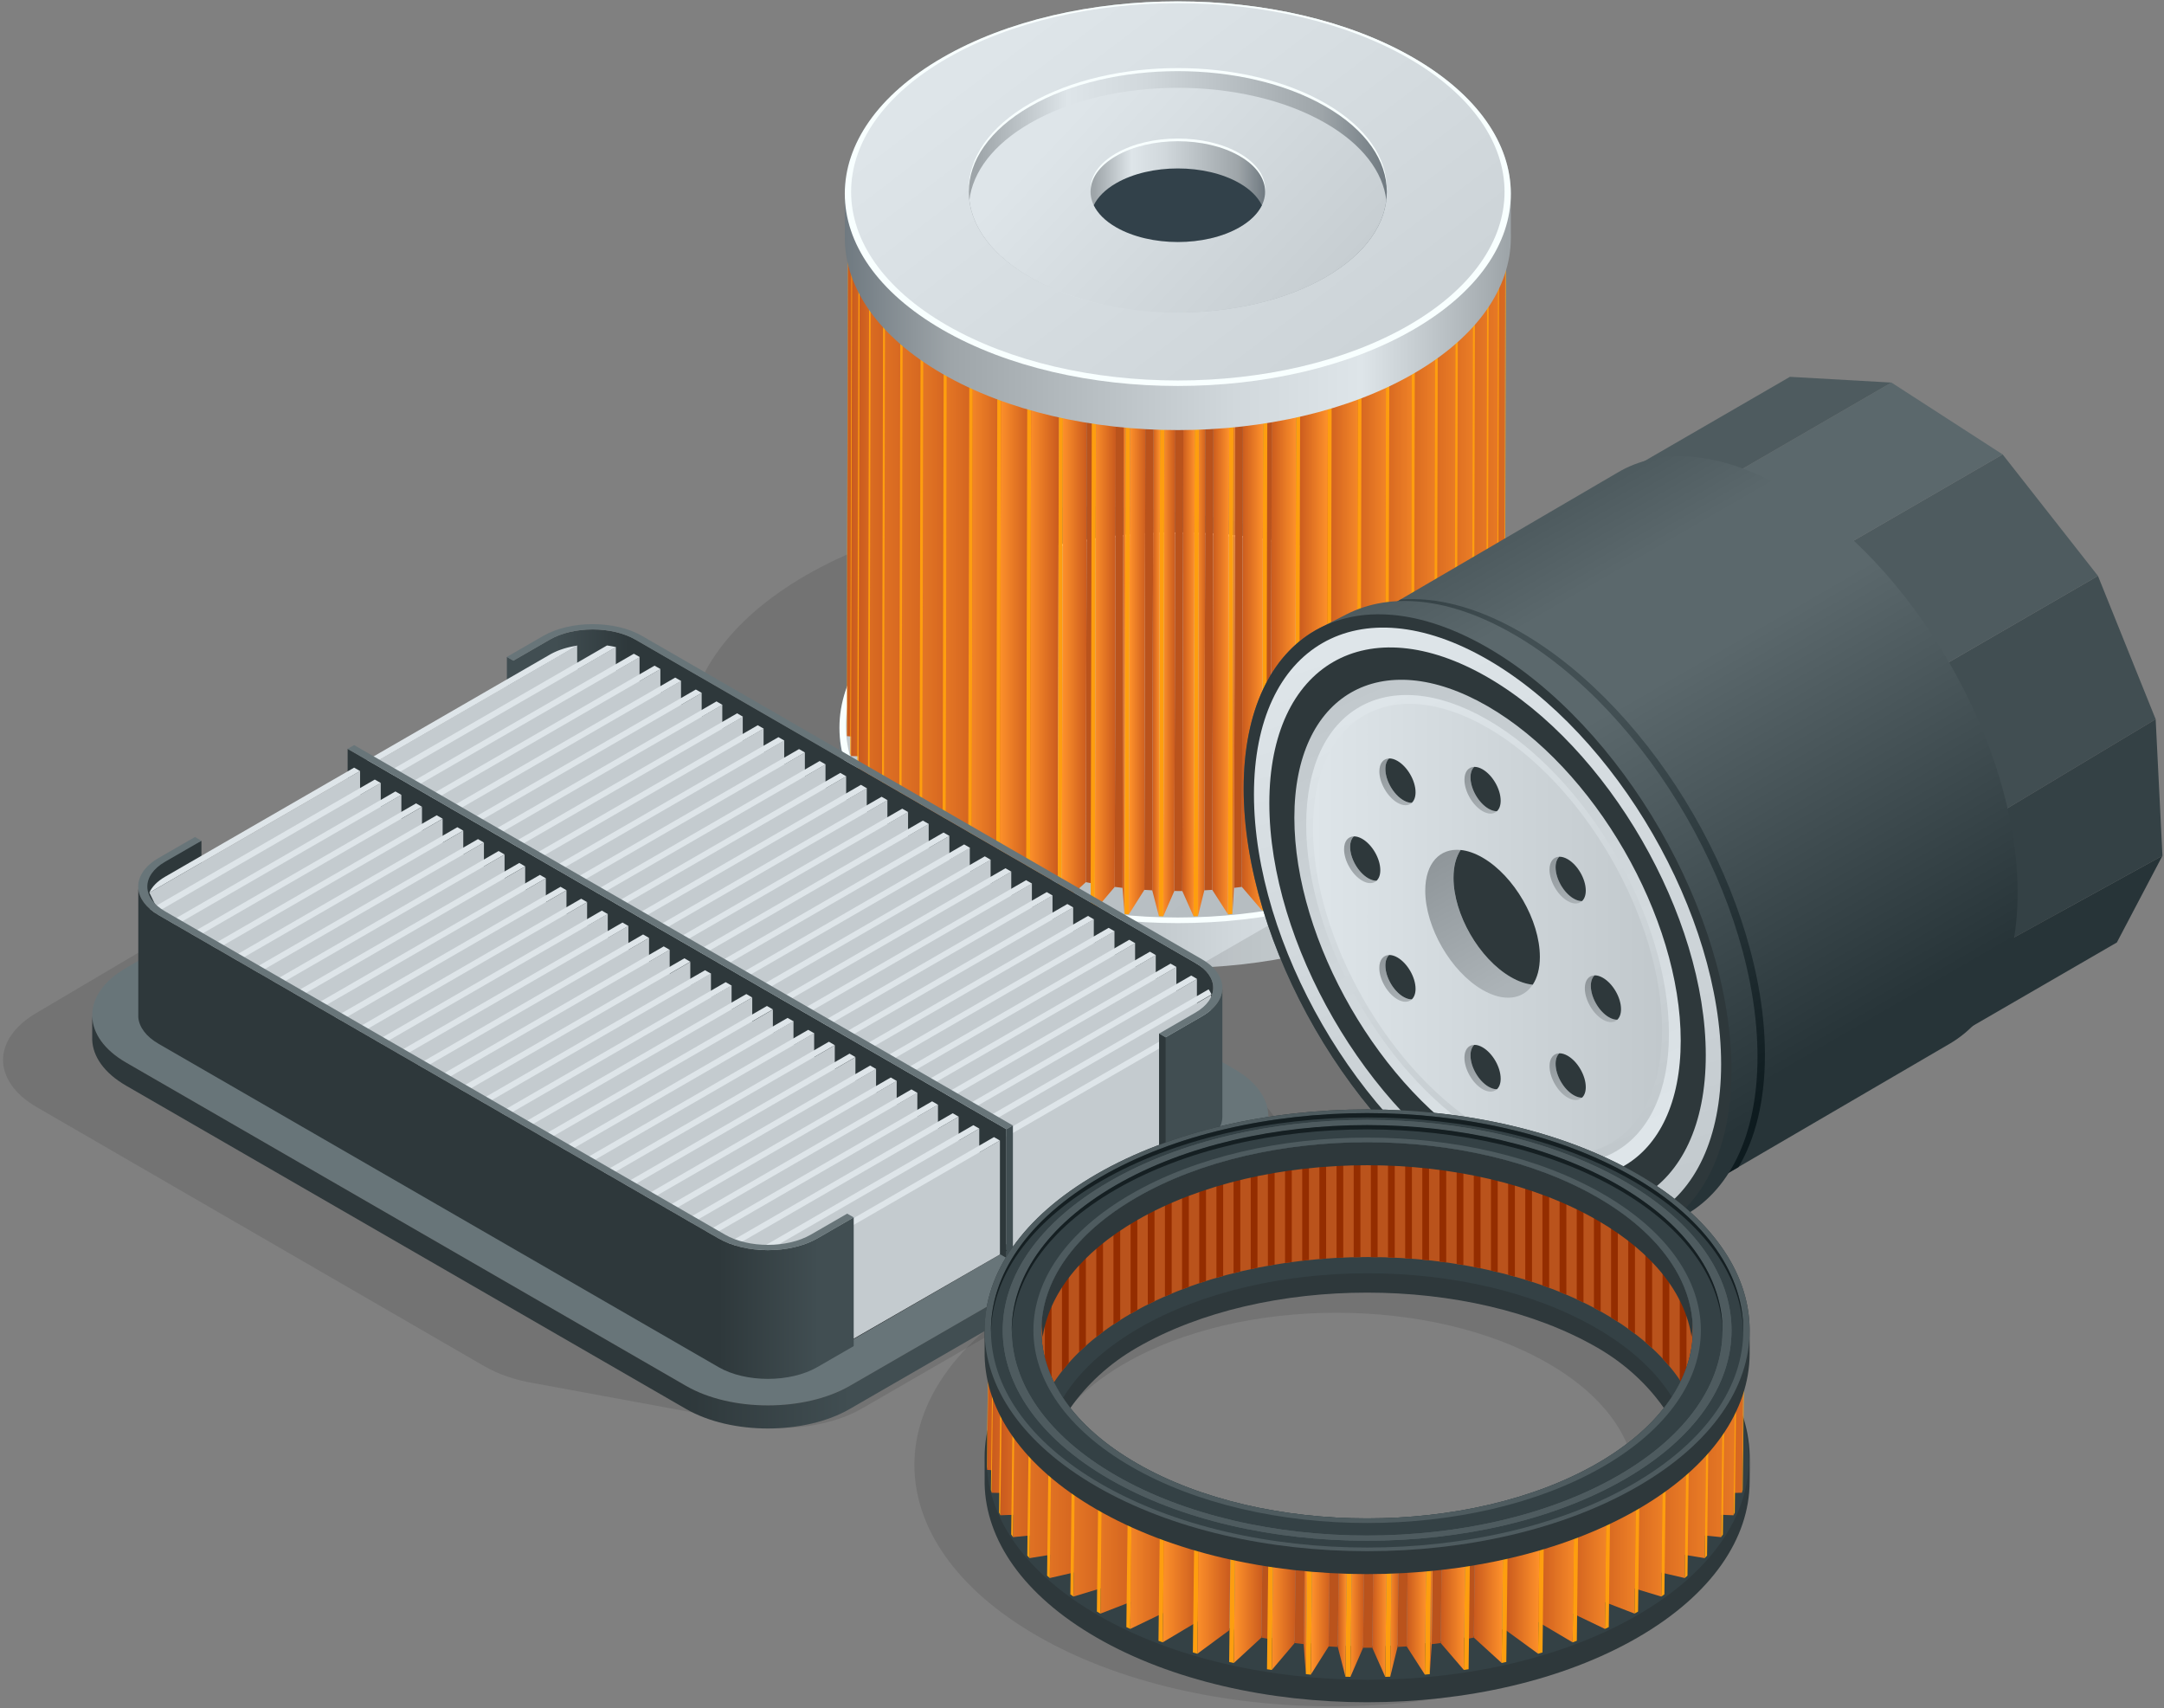 <svg xmlns="http://www.w3.org/2000/svg" width="579" height="457" fill="none" viewBox="0 0 579 457">
  <rect x="0" y="0" width="579" height="457" fill="#808080" stroke="none"/>
  <path fill="#000" d="M369.12 153.922c42.385 24.472 42.385 64.146 0 88.626-42.386 24.472-111.11 24.472-153.495 0-42.385-24.472-42.385-64.146 0-88.626 42.385-24.472 111.109-24.472 153.495 0Z" opacity=".1"/>
  <path fill="url(#a)" d="M405.668 194.14c-.235-13.197-9.074-26.346-26.509-36.411-35.356-20.413-92.684-20.413-128.041 0-17.653 10.195-26.492 23.547-26.509 36.907v12.621c.252 13.182 9.091 26.322 26.509 36.379 35.357 20.413 92.685 20.413 128.041 0 17.638-10.178 26.469-23.514 26.509-36.866v-12.63Z"/>
  <path fill="#F8FFFF" d="M379.159 157.729c35.357 20.413 35.357 53.505 0 73.927-35.356 20.413-92.676 20.413-128.04 0-35.357-20.414-35.357-53.514 0-73.927 35.356-20.413 92.684-20.413 128.04 0Z"/>
  <path fill="url(#b)" d="M377.942 157.924c34.682 20.024 34.682 52.49 0 72.522-34.683 20.024-90.923 20.024-125.606 0-34.682-20.024-34.682-52.49 0-72.522 34.683-20.024 90.923-20.024 125.606 0Z"/>
  <path fill="#BA531C" d="m340.288 105.709-.3 130.306-2.029.373.292-130.297 2.037-.382Zm-47.435.382-.3 130.305-2.037-.389.292-130.298 2.045.382Zm39.707.885-.292 130.297-2.094.259.3-130.305 2.086-.251Zm-31.914.251-.3 130.305-2.086-.259.292-130.297 2.094.251Zm24.009.536-.3 130.305-2.126.122.292-130.306 2.134-.121Zm-16.055.13-.3 130.297-2.118-.122.292-130.305 2.126.13Zm5.898.172-.297 130.305 2.135.005.297-130.305-2.135-.005Z"/>
  <path fill="url(#c)" d="m402.745 71.968-.3 130.306-12.078.284.301-130.306 12.077-.284Z"/>
  <path fill="url(#d)" d="m400.782 77.211-.293 130.306-12.069-.455.3-130.305 12.062.454Z"/>
  <path fill="url(#e)" d="m397.883 82.31-.3 130.304-11.899-1.185.292-130.305 11.907 1.185Z"/>
  <path fill="url(#f)" d="m394.084 87.195-.292 130.305-11.64-1.891.301-130.305 11.631 1.89Z"/>
  <path fill="url(#g)" d="m389.427 91.83-.292 130.305-11.25-2.589.3-130.297 11.242 2.58Z"/>
  <path fill="url(#h)" d="m383.956 96.156-.3 130.297-10.722-3.246.292-130.306 10.73 3.255Z"/>
  <path fill="url(#i)" d="m377.729 100.117-.3 130.305-10.081-3.888.292-130.305 10.089 3.888Z"/>
  <path fill="url(#j)" d="m370.822 103.688-.301 130.305-9.326-4.472.301-130.305 9.326 4.472Z"/>
  <path fill="url(#k)" d="m363.299 106.813-.292 130.305-8.466-5.008.292-130.305 8.466 5.008Z"/>
  <path fill="url(#l)" d="m355.264 109.467-.301 130.306-7.516-5.487.301-130.306 7.516 5.487Z"/>
  <path fill="url(#m)" d="m346.782 111.618-.3 130.306-6.494-5.909.301-130.306 6.493 5.909Z"/>
  <path fill="url(#n)" d="m337.957 113.25-.3 130.305-5.389-6.282.292-130.297 5.397 6.274Z"/>
  <path fill="url(#o)" d="m301.174 114.224-.301 130.305-.527-6.997.3-130.305.528 6.997Z"/>
  <path fill="url(#p)" d="m328.875 114.329-.301 130.305-4.22-6.566.3-130.305 4.221 6.566Z"/>
  <path fill="url(#q)" d="m310.385 114.816-.3 130.305-1.786-6.931.3-130.297 1.786 6.923Z"/>
  <path fill="url(#r)" d="m319.656 114.857-.301 130.305-3.019-6.794.292-130.305 3.028 6.794Z"/>
  <path fill="url(#s)" d="m238.894 67.642-.293 130.305-11.98-1.006.3-130.305 11.973 1.006Z"/>
  <path fill="url(#t)" d="m240.062 72.252-.293 130.306-12.085-.284.3-130.306 12.078.284Z"/>
  <path fill="url(#u)" d="m242.051 76.765-.3 130.297-12.054.455.301-130.305 12.053-.447Z"/>
  <path fill="url(#v)" d="m244.844 81.132-.301 130.305-11.891 1.177.301-130.305 11.891-1.177Z"/>
  <path fill="url(#w)" d="m248.415 85.312-.292 130.297-11.615 1.891.3-130.305 11.607-1.883Z"/>
  <path fill="url(#x)" d="m252.724 89.24-.292 130.306-11.217 2.589.3-130.305 11.209-2.59Z"/>
  <path fill="url(#y)" d="m257.732 92.901-.3 130.306-10.69 3.254.301-130.305 10.689-3.255Z"/>
  <path fill="url(#z)" d="m263.35 96.229-.292 130.305-10.04 3.888.292-130.297 10.04-3.896Z"/>
  <path fill="url(#A)" d="m269.534 99.216-.3 130.305-9.269 4.472.292-130.305 9.277-4.472Z"/>
  <path fill="url(#B)" d="m276.214 101.805-.3 130.305-8.393 5.008.293-130.305 8.4-5.008Z"/>
  <path fill="url(#C)" d="m283.333 103.98-.292 130.306-7.451 5.487.292-130.306 7.451-5.487Z"/>
  <path fill="url(#D)" d="m290.808 105.709-.292 130.298-6.42 5.917.292-130.306 6.42-5.909Z"/>
  <path fill="url(#E)" d="m298.552 106.976-.292 130.297-5.324 6.282.3-130.305 5.316-6.274Z"/>
  <path fill="url(#F)" d="m330.475 107.227-.3 130.305-.446 6.997.3-130.305.446-6.997Z"/>
  <path fill="url(#G)" d="m306.473 107.763-.292 130.305-4.156 6.566.293-130.305 4.155-6.566Z"/>
  <path fill="url(#H)" d="m322.52 107.885-.292 130.305-1.712 6.932.3-130.306 1.704-6.931Z"/>
  <path fill="url(#I)" d="m314.493 108.063-.292 130.305-2.955 6.786.3-130.297 2.947-6.794Z"/>
  <path fill="#FE9E0F" d="m226.922 66.636-.3 130.305-.065-.674.3-130.305.065.674Zm175.994 4.667-.3 130.305-.171.666.301-130.306.17-.665Zm-174.931.665-.3 130.305-.187-.665.3-130.298.187.658Zm173.088 4.595-.301 130.305-.284.649.292-130.305.293-.65Zm-171.076.649-.3 130.305-.301-.649.301-130.305.3.649Zm168.309 4.464-.3 130.305-.422.633.3-130.305.422-.633Zm-165.353.633-.301 130.305-.414-.633.292-130.305.423.633Zm161.668 4.294-.3 130.297-.528.6.292-130.305.536-.592Zm-157.813.592-.3 130.305-.528-.6.293-130.298.535.593ZM390.05 91.27l-.292 130.305-.625.56.292-130.305.625-.56Zm-148.535.56-.3 130.305-.625-.56.292-130.305.633.56Zm143.17 3.806-.3 130.297-.731.52.301-130.297.73-.52Zm-137.642.52-.301 130.305-.73-.528.292-130.297.739.52Zm131.499 3.49-.293 130.305-.819.471.3-130.305.812-.471Zm-125.232.479-.293 130.297-.828-.471.293-130.305.828.479Zm118.413 3.133-.301 130.305-.901.43.301-130.305.901-.43Zm-111.467.43-.292 130.305-.909-.422.292-130.305.909.422Zm104.024 2.76-.3 130.305-.974.365.292-130.305.982-.365Zm-96.467.365-.292 130.305-.982-.365.292-130.305.982.365Zm88.481 2.354-.3 130.297-1.031.309.3-130.306 1.031-.3Zm-80.412.3-.292 130.306-1.039-.301.292-130.305 1.039.3Zm71.978 1.916-.3 130.297-1.08.243.301-130.305 1.079-.235Zm-63.472.235-.292 130.305-1.096-.243.3-130.297 1.088.235Zm54.691 1.453-.301 130.306-1.12.178.301-130.305 1.12-.179Zm-45.844.179-.3 130.305-1.121-.178.301-130.306 1.12.179Zm36.792.974-.3 130.305-1.153.105.301-130.305 1.152-.105Zm-27.709.105-.292 130.305-1.153-.105.3-130.305 1.145.105Zm18.497.487-.301 130.306-1.16.04.3-130.305 1.161-.041Zm-9.268.041-.3 130.297-1.161-.032.3-130.306 1.161.041Z"/>
  <path fill="url(#J)" d="M404.231 51.279c-.236-12.987-8.929-25.933-26.087-35.836-34.796-20.088-91.216-20.088-126.012 0-17.378 10.033-26.071 23.182-26.095 36.33l.008 12.42c.252 12.97 8.945 25.9 26.087 35.802 34.796 20.089 91.216 20.089 126.012 0 17.353-10.024 26.054-23.149 26.095-36.282l-.008-12.434Z"/>
  <path fill="#F8FFFF" d="M378.144 15.435c34.796 20.09 34.796 52.661 0 72.758-34.796 20.089-91.215 20.089-126.012 0-34.796-20.088-34.796-52.66 0-72.758 34.797-20.097 91.216-20.088 126.012 0Z"/>
  <path fill="url(#K)" d="M376.952 15.63c34.139 19.707 34.139 51.663 0 71.378-34.139 19.716-89.486 19.708-123.625 0-34.139-19.707-34.139-51.662 0-71.378 34.139-19.707 89.486-19.707 123.625 0Z"/>
  <path fill="#F8FFFF" d="M354.679 27.675c21.842 12.606 21.842 33.052 0 45.665-21.842 12.605-57.247 12.605-79.089 0s-21.842-33.051 0-45.665c21.842-12.613 57.256-12.613 79.089 0Z"/>
  <path fill="url(#L)" d="M354.679 28.487c21.842 12.605 21.842 33.051 0 45.657-21.842 12.605-57.247 12.605-79.089 0-21.842-12.606-21.842-33.052 0-45.657 21.842-12.605 57.256-12.605 79.089 0Z"/>
  <path fill="url(#M)" d="M354.679 32.951c-21.842-12.613-57.247-12.613-79.08 0-9.935 5.739-15.333 13.092-16.234 20.6.893 7.508 6.291 14.862 16.234 20.6 21.842 12.606 57.247 12.606 79.089 0 9.934-5.738 15.332-13.092 16.233-20.6-.901-7.508-6.299-14.861-16.242-20.6Z"/>
  <path fill="#F8FFFF" d="M331.652 41.02c9.124 5.267 9.124 13.806 0 19.065-9.123 5.268-23.911 5.268-33.026 0-9.124-5.267-9.124-13.806 0-19.066 9.123-5.268 23.911-5.268 33.026 0Z"/>
  <path fill="url(#N)" d="M331.652 41.733c9.124 5.268 9.124 13.807 0 19.067-9.123 5.267-23.911 5.267-33.026 0-9.124-5.268-9.124-13.807 0-19.066 9.123-5.268 23.911-5.268 33.026 0Z"/>
  <path fill="#32414A" d="M331.653 49.014c-9.123-5.268-23.912-5.268-33.027 0-2.938 1.697-4.927 3.734-5.974 5.893 1.047 2.159 3.036 4.196 5.974 5.893 9.123 5.267 23.912 5.267 33.027 0 2.938-1.697 4.927-3.742 5.974-5.893-1.047-2.159-3.028-4.196-5.974-5.893Z"/>
  <path fill="#000" d="m322.213 257.491 114.316-66.005 116.977 52.604-146.871 84.795-79.706-35.843c-28.782-12.881-13.749-30.892-4.716-35.551Z" opacity=".1"/>
  <path fill="#414E52" d="m576.768 192.411-39.885 23.952-15.479-39.179 39.926-23.116 15.438 38.343Z"/>
  <path fill="#344145" d="m576.768 192.411-39.885 23.952 1.785 34.553 39.918-21.972-1.818-36.533Z"/>
  <path fill="#273438" d="m566.387 252.142-39.926 23.116 12.207-24.342 39.918-21.972-12.199 23.198Z"/>
  <path fill="#4E5B5F" d="m535.821 121.569-39.926 23.116 25.51 32.499 39.926-23.116-25.51-32.499Z"/>
  <path fill="#5B686C" d="m535.82 121.569-39.926 23.116-29.74-19.22 39.926-23.116 29.74 19.22Z"/>
  <path fill="#4E5B5F" d="m478.914 100.814-39.926 23.117 27.167 1.534 39.926-23.116-27.167-1.535Z"/>
  <path fill="url(#O)" d="M477.347 130.603c-17.516-10.114-33.359-10.934-44.706-4.075l-72.904 42.604c-10.69 6.778-17.257 20.519-17.257 39.821 0 39.853 27.979 88.318 62.499 108.244 16.688 9.635 31.85 10.836 43.059 5l73.781-43.059c11.136-6.599 18.019-20.535 18.019-40.291.008-39.853-27.97-88.31-62.491-108.244Z"/>
  <path fill="url(#P)" d="M342.488 208.961c0 39.853 27.978 88.318 62.499 108.244 16.688 9.635 31.85 10.836 43.059 5l17.118-9.967c4.513-7.638 7.061-17.751 7.061-30.032 0-41.614-29.212-92.213-65.25-113.025-11.72-6.769-22.718-9.545-32.231-8.782l-15 8.742c-10.689 6.769-17.256 20.519-17.256 39.82Z"/>
  <path fill="url(#Q)" d="M404.987 169.692c-17.297-9.991-33.027-11.298-44.707-5.349l-7.946 4.075c-12.086 6.696-19.578 21.428-19.586 42.507 0 41.614 29.212 92.214 65.258 113.025 16.899 9.756 32.305 11.225 43.895 5.747l8.166-4.164c12.426-6.542 20.17-21.404 20.17-42.824.008-41.606-29.212-92.214-65.25-113.017Z"/>
  <path fill="#2E383B" d="M463.264 286.281c0 41.614-29.22 58.481-65.258 37.678-36.038-20.804-65.258-71.411-65.25-113.025 0-41.615 29.22-58.481 65.258-37.678 36.038 20.803 65.258 71.402 65.25 113.025Z"/>
  <path fill="url(#R)" d="M460.505 284.682c0 39.853-27.978 56.005-62.499 36.078-34.512-19.926-62.498-68.391-62.498-108.244 0-39.853 27.978-56.005 62.498-36.078 34.521 19.926 62.507 68.391 62.499 108.244Z"/>
  <path fill="#2E383B" d="M456.398 282.312c0 37.239-26.144 52.328-58.392 33.708-32.247-18.619-58.383-63.894-58.383-101.126 0-37.231 26.144-52.328 58.391-33.708 32.248 18.611 58.384 63.894 58.384 101.126Z"/>
  <path fill="url(#S)" d="M449.692 278.44c0 32.962-23.14 46.322-51.687 29.837-28.546-16.477-51.687-56.557-51.687-89.519s23.141-46.322 51.687-29.837c28.555 16.485 51.696 56.557 51.687 89.519Z"/>
  <path fill="url(#T)" d="M446.544 276.622c0 30.949-21.729 43.497-48.53 28.019-26.801-15.471-48.53-53.108-48.53-84.057 0-30.949 21.729-43.489 48.53-28.019 26.801 15.471 48.53 53.108 48.53 84.057Z"/>
  <path fill="url(#U)" d="M444.701 275.558c0 29.781-20.908 41.842-46.695 26.956s-46.695-51.095-46.695-80.875 20.9-41.841 46.695-26.955c25.795 14.894 46.695 51.102 46.695 80.874Z"/>
  <path fill="url(#V)" d="M404.215 261.395c-8.466-4.886-15.325-16.769-15.325-26.55 0-3.1.69-5.617 1.908-7.451-5.552-.544-9.456 3.523-9.456 10.893 0 9.772 6.858 21.655 15.324 26.541 5.779 3.336 10.812 2.549 13.417-1.396-1.802-.178-3.782-.836-5.868-2.037Z"/>
  <path fill="#2E383B" d="M396.674 229.439c-2.078-1.201-4.066-1.866-5.868-2.045-1.218 1.834-1.908 4.351-1.908 7.451 0 9.773 6.859 21.655 15.325 26.55 2.078 1.201 4.066 1.867 5.876 2.045 1.218-1.834 1.908-4.35 1.908-7.451-.008-9.78-6.867-21.663-15.333-26.55Z"/>
  <path fill="url(#W)" d="M366.084 234.967c-2.679-1.542-4.846-5.3-4.846-8.393 0-1.282.374-2.24.999-2.816-1.551.032-2.614 1.29-2.614 3.458 0 3.092 2.167 6.85 4.846 8.392 1.566.909 2.962.844 3.847.025-.666.008-1.42-.195-2.232-.666Z"/>
  <path fill="#2E383B" d="M364.469 224.415c-.804-.462-1.559-.674-2.232-.657-.625.584-.999 1.542-.999 2.816 0 3.093 2.167 6.851 4.846 8.393.803.462 1.558.674 2.232.657.625-.584.998-1.542.998-2.816.009-3.093-2.167-6.851-4.845-8.393Z"/>
  <path fill="url(#X)" d="M375.523 214.123c-2.678-1.542-4.845-5.3-4.845-8.392 0-1.275.373-2.233.998-2.817-1.55.033-2.614 1.291-2.614 3.458 0 3.092 2.168 6.85 4.846 8.392 1.567.91 2.963.845 3.847.025-.673 0-1.428-.203-2.232-.666Z"/>
  <path fill="#2E383B" d="M373.9 203.564c-.803-.463-1.558-.674-2.232-.658-.625.585-.998 1.542-.998 2.817 0 3.092 2.167 6.85 4.846 8.392.803.463 1.558.674 2.232.658.625-.585.998-1.542.998-2.817 0-3.084-2.167-6.842-4.846-8.392Z"/>
  <path fill="url(#Y)" d="M398.291 216.372c-2.679-1.542-4.846-5.3-4.846-8.393 0-1.282.374-2.24.999-2.816-1.551.032-2.614 1.29-2.614 3.457 0 3.093 2.167 6.851 4.846 8.393 1.566.909 2.962.844 3.847.016-.674.016-1.428-.186-2.232-.657Z"/>
  <path fill="#2E383B" d="M396.676 205.82c-.804-.463-1.559-.674-2.232-.658-.625.585-.999 1.543-.999 2.817 0 3.092 2.167 6.85 4.846 8.393.804.462 1.558.673 2.232.657.625-.584.998-1.542.998-2.816 0-3.093-2.167-6.851-4.845-8.393Z"/>
  <path fill="url(#Z)" d="M421.057 240.413c-2.679-1.542-4.846-5.3-4.846-8.392 0-1.283.374-2.241.999-2.817-1.551.033-2.622 1.291-2.622 3.458 0 3.092 2.167 6.85 4.846 8.392 1.566.91 2.962.845 3.847.025-.658.008-1.412-.203-2.224-.666Z"/>
  <path fill="#2E383B" d="M419.443 229.861c-.803-.462-1.558-.673-2.232-.657-.625.584-.998 1.542-.998 2.816 0 3.093 2.167 6.851 4.846 8.393.803.463 1.558.674 2.232.658.625-.585.998-1.543.998-2.817 0-3.092-2.167-6.85-4.846-8.393Z"/>
  <path fill="url(#aa)" d="M430.498 272.158c-2.678-1.542-4.846-5.308-4.846-8.393 0-1.274.374-2.232.999-2.816-1.551.032-2.614 1.29-2.614 3.457 0 3.093 2.167 6.851 4.846 8.393 1.566.909 2.962.844 3.847.024-.674 0-1.428-.202-2.232-.665Z"/>
  <path fill="#2E383B" d="M428.875 261.598c-.804-.463-1.558-.674-2.232-.658-.625.585-.998 1.542-.998 2.817 0 3.092 2.167 6.85 4.845 8.392.804.463 1.559.674 2.232.658.625-.584.999-1.542.999-2.817.008-3.092-2.168-6.85-4.846-8.392Z"/>
  <path fill="url(#ab)" d="M421.059 293.001c-2.671-1.542-4.846-5.3-4.846-8.393 0-1.274.373-2.24.998-2.816-1.55.032-2.613 1.291-2.613 3.458 0 3.092 2.167 6.85 4.845 8.392 1.567.909 2.963.844 3.848.017-.666.016-1.421-.195-2.232-.658Z"/>
  <path fill="#2E383B" d="M419.443 282.45c-.803-.463-1.558-.674-2.232-.658-.625.585-.998 1.543-.998 2.817 0 3.092 2.167 6.85 4.846 8.393.803.462 1.566.673 2.232.657.625-.584.998-1.542.998-2.817 0-3.092-2.167-6.85-4.846-8.392Z"/>
  <path fill="url(#ac)" d="M398.291 290.745c-2.678-1.542-4.845-5.3-4.845-8.393 0-1.282.373-2.24.998-2.816-1.55.032-2.622 1.29-2.622 3.457 0 3.093 2.167 6.851 4.846 8.393 1.575.909 2.963.844 3.847.016-.665.016-1.42-.195-2.224-.657Z"/>
  <path fill="#2E383B" d="M396.676 280.193c-.804-.463-1.559-.674-2.232-.657-.625.584-.999 1.542-.999 2.816 0 3.092 2.167 6.851 4.846 8.393.804.462 1.558.673 2.232.657.625-.576.998-1.542.998-2.816 0-3.093-2.167-6.851-4.845-8.393Z"/>
  <path fill="url(#ad)" d="M375.516 266.711c-2.679-1.542-4.846-5.3-4.846-8.393 0-1.282.374-2.24.999-2.816-1.551.032-2.622 1.291-2.622 3.458 0 3.092 2.167 6.85 4.846 8.392 1.566.909 2.962.844 3.847.017-.658.008-1.412-.195-2.224-.658Z"/>
  <path fill="#2E383B" d="M373.9 256.151c-.803-.462-1.558-.673-2.232-.657-.625.584-.998 1.542-.998 2.817 0 3.092 2.167 6.85 4.846 8.392.803.463 1.558.674 2.232.658.625-.585.998-1.543.998-2.817 0-3.084-2.167-6.842-4.846-8.393Z"/>
  <path fill="#000" d="m333.592 292.068-119.745-69.3c-12.086-6.981-31.753-6.981-43.838 0l-3.328 1.915-47.653-27.345c-12.086-6.98-1.68 10.219-13.766 17.199l-95.38 56.379c-12.085 6.98-12.085 18.336 0 25.308l119.738 69.3c3.75 2.167 8.23 3.661 12.987 4.48l65.25 12.021c8.23.138 16.542-1.607 22.816-5.227l102.919-59.422c12.086-6.98 12.086-18.328 0-25.308Z" opacity=".1"/>
  <path fill="#687579" d="M227.386 370.759c-12.085 6.98-31.752 6.98-43.838 0L33.73 284.268c-12.085-6.981-12.085-18.336 0-25.308l102.92-59.422c12.086-6.981 31.752-6.981 43.838 0l149.81 86.499c12.085 6.98 12.085 18.336 0 25.308l-102.912 59.414Z"/>
  <path fill="url(#ae)" d="m330.297 311.337-102.919 59.422c-12.086 6.98-31.753 6.98-43.838 0L33.73 284.268c-5.9-3.409-8.912-7.857-9.05-12.33l-.008.009v6.225c.162 4.456 3.182 8.88 9.058 12.273l149.81 86.491c12.085 6.98 31.752 6.98 43.838 0l102.919-59.422c5.739-3.312 8.75-7.614 9.042-11.956v-6.185h-.008c-.276 4.35-3.287 8.652-9.034 11.964Z"/>
  <path stroke="#000" stroke-miterlimit="10" stroke-width=".203" d="M216.948 364.736c-6.331 3.653-16.631 3.653-22.962 0L44.168 278.237c-6.33-3.653-6.33-9.602 0-13.263l102.92-59.422c6.331-3.653 16.631-3.653 22.962 0l149.818 86.491c6.331 3.661 6.331 9.602 0 13.263l-102.92 59.43Z"/>
  <path fill="#2E383B" d="M53.9 224.935v14.09l-10.876 5.479s-5.828-4.692-3.604-9.578c2.224-4.894 14.48-9.991 14.48-9.991Z"/>
  <path fill="url(#af)" d="m319.86 257.629-149.81-86.5c-6.331-3.652-16.631-3.652-22.962 0l-9.732 5.617-1.737-1.007v34.431l1.737 1.007 9.732-5.617c6.331-3.653 16.631-3.653 22.962 0l140.881 81.337-.795-10.389 9.732-5.617c6.323-3.66 6.323-9.61-.008-13.262Z"/>
  <path fill="#C4CBCF" d="M320.248 268.4v-6.469l-5.495 3.182v-6.405l-5.52 3.19v-6.371l-5.527 3.19v-6.38l-5.519 3.19v-6.404l-5.528 3.189v-6.387l-5.519 3.189v-6.363l-5.528 3.19v-6.388l-5.519 3.198v-6.388l-5.519 3.198v-6.371l-5.528 3.189V230l-5.568 3.222v-6.42l-5.47 3.165v-6.323l-5.528 3.19v-6.404l-5.519 3.198v-6.388l-5.528 3.198v-6.379l-5.519 3.189v-6.379l-5.519 3.19v-6.356l-5.528 3.19v-6.396l-5.519 3.198v-6.38l-5.528 3.19v-6.412l-5.519 3.198v-6.372l-5.576 3.231v-6.388l-5.471 3.157v-6.371l-5.519 3.19v-6.356l-5.528 3.198v-6.42l-5.519 3.19v-6.356l-5.576 3.231v-6.412l-6.339 3.66v-6.371l-10.349 5.982v-6.404l-56.379 32.588-.43 22.029 172.983 106.442 49.65-28.668v-8.961l3.79-3.628v-26.274l-3.79 2.192Z"/>
  <path fill="#DEE5E9" d="m204.327 194.936-1.583-.909-62.068 35.835 1.583.917 62.068-35.843Zm5.519 3.189-1.574-.909-62.077 35.835 1.583.918 62.068-35.844Zm33.139 19.132-1.583-.909-62.068 35.835 1.575.917 62.076-35.843Zm-27.611-15.942-1.583-.909-62.068 35.835 1.574.918 62.077-35.844Zm22.084 12.752-1.575-.909-62.076 35.835 1.582.917 62.069-35.843Zm-5.52-3.182-1.583-.917-62.068 35.843 1.583.909 62.068-35.835Zm-5.519-3.19-1.583-.917-62.076 35.843 1.583.909 62.076-35.835Zm-5.526-3.19-1.583-.909-62.068 35.835 1.583.909 62.068-35.835Zm-56.095-31.379a23.393 23.393 0 0 0-2.394-.438l-60.388 34.861 1.582.909 61.2-35.332Zm6.396 2.679-1.144-.658c-.146-.089-.309-.162-.463-.243l-62.052 35.827 1.583.909 62.076-35.835Zm27.613 15.949-1.582-.917-62.069 35.843 1.575.909 62.076-35.835ZM98.079 205.269l56.37-32.548c-2.703.406-5.251 1.209-7.362 2.427l-50.59 29.212 1.582.909Zm89.681-19.895-1.582-.909-62.069 35.835 1.583.91 62.068-35.836Zm-11.046-6.379-1.583-.91-62.069 35.836 1.583.917 62.069-35.843Zm5.527 3.189-1.583-.909-62.076 35.836 1.583.917 62.076-35.844Zm11.039 6.38-1.575-.917-62.076 35.843 1.583.909 62.068-35.835Zm115.979 66.955-1.583-.909-62.076 35.835 1.582.917 62.077-35.843Zm-5.528-3.182-1.583-.917-62.068 35.835 1.583.917 62.068-35.835Zm-5.519-3.19-1.583-.917-62.068 35.835 1.574.917 62.077-35.835Zm16.566 9.561-1.583-.909-62.068 35.835 1.583.91 62.068-35.836Zm-22.094-12.751-1.574-.917-62.077 35.843 1.583.909 62.068-35.835Zm27.597 15.958c-.138-.09-.268-.179-.414-.268l-1.144-.658-62.069 35.835 1.583.909 62.044-35.818Zm-.414 12.986c2.103-1.217 3.499-2.694 4.197-4.245l-56.371 32.548 1.583.909 50.591-29.212Zm4.27-8.839a6.671 6.671 0 0 0-.763-1.379l-61.2 35.332 1.583.909 60.38-34.862Zm-64.586-39.236-1.582-.917-62.069 35.843 1.583.91 62.068-35.836Zm5.52 3.19-1.575-.917-62.076 35.843 1.583.909 62.068-35.835Zm-16.566-9.569-1.583-.909-62.068 35.835 1.582.917 62.069-35.843Zm5.527 3.19-1.583-.909-62.076 35.835 1.583.909 62.076-35.835Zm33.133 19.13-1.583-.909-62.068 35.836 1.574.909 62.077-35.836Zm-5.528-3.189-1.574-.91-62.077 35.836 1.583.917 62.068-35.843Zm-11.039-6.38-1.582-.909-62.069 35.835 1.575.917 62.076-35.843Zm5.52 3.19-1.583-.909-62.068 35.835 1.583.917 62.068-35.843Z"/>
  <path fill="#414E52" d="m321.606 271.889-9.732 5.617-1.737-1.006v34.431l1.737 1.006 9.732-5.617c3.636-2.102 5.454-4.87 5.454-7.629V264.26c0 2.768-1.818 5.535-5.454 7.629Z"/>
  <path fill="#2E383B" d="m311.874 311.938-1.737-1.007v-34.423l1.737.999v34.431Z"/>
  <path fill="#687579" d="m145.343 170.131-9.732 5.617 1.737 1.006 9.732-5.617c6.331-3.652 16.631-3.652 22.962 0l149.818 86.5c6.331 3.652 6.331 9.602 0 13.263l-9.732 5.616 1.737 1.007 9.732-5.617c7.273-4.196 7.273-11.071 0-15.267l-149.81-86.508c-7.272-4.205-19.171-4.205-26.444 0Z"/>
  <path fill="#2E383B" d="M269.276 302.108v34.423L93.014 234.772v-34.431l176.262 101.767Z"/>
  <path fill="#687579" d="m271.013 301.101-1.737 1.007L93.014 200.341l1.737-1.007 176.262 101.767Z"/>
  <path fill="#414E52" d="m271.012 335.533-1.737.998v-34.423l1.737-1.006v34.431Z"/>
  <path fill="#C4CBCF" d="M262.011 308.309v-6.38l-5.519 3.19v-6.371l-5.528 3.189v-6.404l-5.519 3.19v-6.396l-5.528 3.19v-6.355l-5.519 3.19v-6.396l-5.519 3.19v-6.315l-5.528 3.19v-6.388l-5.519 3.19v-6.437l-5.528 3.19v-6.396l-5.519 3.19v-6.274l-5.519 3.198v-6.437l-5.528 3.19v-6.436l-5.519 3.189v-6.387l-5.528 3.189v-6.274l-5.519 3.19v-6.437l-5.519 3.19v-6.355l-5.528 3.19v-6.404l-5.519 3.19v-6.388l-5.527 3.19v-6.339l-5.52 3.189v-6.363l-5.519 3.19v-6.396l-5.528 3.19v-6.356l-5.519 3.19v-6.396l-5.519 3.19v-6.388l-5.528 3.198v-6.371l-5.519 3.189v-6.379l-5.528 3.19v-6.372l-5.519 3.19v-6.412l-5.519 3.19v-6.38l-5.528 3.19v-6.372l-56.37 32.556 2.427 4.976-1.73.998 10.877 17.711 171.197 98.901 44.796-25.778v-30.511l-5.519 3.19Z"/>
  <path fill="#DEE5E9" d="m146.04 234.967-1.583-.909-62.068 35.835 1.574.917 62.077-35.843Zm5.519 3.19-1.583-.909-62.068 35.835 1.583.917 62.068-35.843Zm103.349 59.674-62.068 35.835 1.144.657c.146.081.309.154.463.236l62.044-35.819-1.583-.909Zm-92.302-53.295-1.583-.917-62.068 35.843 1.583.909 62.068-35.835Zm5.52 3.19-1.575-.917-62.076 35.843 1.582.909 62.069-35.835Zm-11.047-6.379-1.575-.909-62.076 35.835 1.582.909 62.069-35.835Zm-22.086-12.752-1.583-.917-62.068 35.843 1.582.909 62.069-35.835Zm5.519 3.19-1.574-.917-62.077 35.835 1.583.917 62.068-35.835Zm33.141 19.131-1.583-.917-62.068 35.835 1.575.917 62.076-35.835Zm-71.792-41.452-1.583-.909-60.38 34.861c.195.471.439.934.763 1.38l61.2-35.332Zm3.937 2.273-62.044 35.827c.138.089.268.178.414.268l1.144.657 62.069-35.835-1.583-.917Zm23.675 13.668-1.582-.917-62.069 35.844 1.575.909 62.076-35.836Zm-16.574-9.569-1.575-.909-62.076 35.835 1.583.917 62.068-35.843Zm11.047 6.38-1.575-.909-62.076 35.835 1.583.909 62.068-35.835Zm-5.52-3.19-1.582-.909-62.069 35.835 1.575.917 62.076-35.843Zm-22.093-12.752-1.582-.909-50.592 29.204c-2.11 1.218-3.498 2.695-4.196 4.245l56.37-32.54Zm82.84 47.824-1.583-.91-62.069 35.836 1.583.917 62.069-35.843Zm66.273 38.262-1.583-.909-62.068 35.835 1.575.917 62.076-35.843Zm-11.047-6.372-1.583-.917-62.068 35.844 1.583.909 62.068-35.836Zm-5.519-3.189-1.583-.918-62.068 35.844 1.574.909 62.077-35.835Zm38.651 22.32-1.583-.909-56.37 32.548c2.695-.406 5.252-1.21 7.362-2.427l50.591-29.212Zm-44.179-25.511-1.574-.909-62.077 35.835 1.583.909 62.068-35.835Zm38.659 22.322-1.583-.909-61.199 35.34c.779.186 1.582.332 2.394.438l60.388-34.869Zm-11.046-6.38-1.574-.909-62.077 35.835 1.583.917 62.068-35.843Zm-11.046-6.372-1.575-.917-62.076 35.843 1.582.909 62.069-35.835Zm-49.7-28.701-1.582-.909-62.069 35.836 1.575.909 62.076-35.836Zm5.52 3.19-1.575-.909-62.076 35.835 1.583.91 62.068-35.836Zm-11.047-6.38-1.575-.909-62.076 35.836 1.583.909 62.068-35.836Zm27.613 15.942-1.574-.909-62.077 35.835 1.583.917 62.068-35.843Zm5.528 3.19-1.583-.909-62.068 35.835 1.582.917 62.069-35.843Zm-16.567-9.562-1.582-.917-62.069 35.843 1.575.909 62.076-35.835Zm5.52 3.19-1.583-.917-62.068 35.835 1.583.917 62.068-35.835Z"/>
  <path fill="#687579" d="m226.672 324.689-9.732 5.616c-6.331 3.653-16.631 3.653-22.962 0l-149.81-86.491c-6.331-3.652-6.331-9.602 0-13.263l9.732-5.616-1.737-1.007-9.732 5.617c-7.273 4.196-7.273 11.071 0 15.267l149.81 86.492c7.272 4.196 19.171 4.196 26.444 0l9.732-5.617-1.745-.998Z"/>
  <path fill="url(#ag)" d="M218.686 331.312c-7.273 4.196-19.172 4.196-26.444 0l-149.81-86.491c-3.4-1.965-5.21-4.505-5.43-7.094v34.439c.227 2.581 2.037 5.121 5.43 7.086l149.81 86.491c7.272 4.204 19.171 4.204 26.444 0l9.732-5.617v-34.431l-9.732 5.617Z"/>
  <path fill="#000" d="M435.611 346.255c-43.684-25.218-114.51-25.218-158.194 0-43.684 25.219-43.684 66.119 0 91.337 43.684 25.219 114.519 25.219 158.203 0 43.675-25.218 43.675-66.11-.009-91.337ZM414.2 430.092c-31.258 18.044-81.938 18.044-113.196 0-31.257-18.043-31.257-47.312 0-65.355 31.258-18.043 81.938-18.043 113.196 0 31.257 18.043 31.257 47.304 0 65.355Z" opacity=".1"/>
  <path fill="#2E383B" d="M468.126 389.322c-.268-14.918-10.259-29.788-29.967-41.168-39.966-23.075-104.77-23.075-144.745 0-19.959 11.526-29.95 26.623-29.975 41.728l.009 7.094c.284 14.903 10.267 29.756 29.966 41.128 39.975 23.075 104.779 23.075 144.745 0 19.935-11.51 29.926-26.591 29.975-41.672l-.008-7.11Zm-31.16 41.712c-39.309 22.694-103.041 22.694-142.35 0s-39.309-59.487 0-82.182c39.309-22.694 103.041-22.694 142.342 0 39.309 22.695 39.309 59.488.008 82.182Z"/>
  <path fill="#2E383B" d="M304.162 360.557c34.033-19.651 89.218-19.651 123.252 0 15.081 8.709 23.465 22.402 25.186 33.781 2.151-14.301-6.234-29.025-25.186-39.966-34.034-19.651-89.219-19.651-123.252 0-18.953 10.941-27.337 25.673-25.186 39.966 1.721-11.388 10.105-25.08 25.186-33.781Z"/>
  <path fill="#344145" d="M438.038 348.901c-39.82-22.986-104.372-22.986-144.192 0-39.813 22.986-39.813 60.266 0 83.253 39.82 22.986 104.372 22.986 144.192 0 39.821-22.995 39.821-60.267 0-83.253Zm-11.006 76.897c-33.733 19.48-88.439 19.48-122.18 0-33.733-19.48-33.733-51.062 0-70.542 33.741-19.48 88.439-19.48 122.172 0 33.749 19.48 33.749 51.062.008 70.542Z"/>
  <path fill="#BA531C" d="M302.529 351.466c35.023-20.219 91.8-20.219 126.823 0 17.394 10.049 26.144 23.189 26.258 36.355v-22.5c.357-13.514-8.401-31.168-26.258-41.484-35.023-20.219-91.8-20.219-126.823 0-17.224 9.943-25.973 27.004-26.258 40.039v24.034c.082-13.198 8.823-26.379 26.258-36.444Z"/>
  <path fill="#942D00" d="M336.448 311.54c-.6.122-1.201.26-1.802.39v27.629c.601-.13 1.194-.268 1.802-.39V311.54Zm-4.593 1.007c-.601.146-1.202.3-1.802.446v27.63c.6-.155 1.193-.309 1.802-.455v-27.621Zm9.187-1.843c-.6.098-1.201.211-1.802.317v27.629c.601-.106 1.193-.219 1.802-.317v-27.629Zm-13.773 3.028c-.601.162-1.202.341-1.802.511v27.629c.6-.17 1.193-.349 1.802-.511v-27.629Zm-4.594 1.372c-.601.194-1.201.381-1.802.576v27.629c.593-.203 1.201-.39 1.802-.576v-27.629Zm36.728-6.283c-.6.025-1.201.041-1.801.073v27.63c.6-.033 1.201-.049 1.801-.074v-27.629Zm-4.585.268c-.601.04-1.202.073-1.802.122v27.629c.6-.049 1.201-.081 1.802-.13v-27.621Zm-4.594.39c-.601.064-1.201.121-1.802.186v27.629c.601-.073 1.201-.129 1.802-.186v-27.629Zm-4.596.543c-.601.082-1.201.163-1.802.252v27.629c.601-.089 1.201-.17 1.802-.251v-27.63Zm-59.682 28.474a51.715 51.715 0 0 0-1.801 2.532v25.827a48.189 48.189 0 0 1 1.801-2.175v-26.184Zm9.18-9.521c-.609.495-1.217.998-1.802 1.517V357.7a51.805 51.805 0 0 1 1.802-1.364v-27.361Zm68.871-20.276c-.6.008-1.201.008-1.802.025v27.629c.601-.016 1.202-.016 1.802-.025v-27.629Zm-73.465 51.363v-26.907c-.616.633-1.225 1.258-1.802 1.907v26.655a59.588 59.588 0 0 1 1.802-1.655Zm-9.179-14.359a51.3 51.3 0 0 0-1.802 3.847v24.667a38.507 38.507 0 0 1 1.802-3.36v-25.154Zm32.142-27.247c-.608.251-1.201.519-1.802.779v27.629c.601-.26 1.194-.528 1.802-.779v-27.629Zm-4.593 2.045c-.609.292-1.202.592-1.802.893v27.629c.592-.3 1.193-.601 1.802-.893v-27.629Zm-4.596 29.991v-27.629c-.593.324-1.193.641-1.778.974-.008.008-.016.008-.024.016v27.629c.008 0 .016-.008.024-.016.585-.333 1.185-.649 1.778-.974Zm-4.584-24.91c-.617.406-1.21.836-1.802 1.258v27.524a72.945 72.945 0 0 1 1.802-1.185v-27.597Zm18.359-8.92c-.6.219-1.209.438-1.802.665v27.629c.593-.227 1.202-.446 1.802-.665v-27.629Zm114.785 9.375a55.343 55.343 0 0 0-1.802-1.177v27.637c.609.374 1.218.739 1.802 1.12v-27.58Zm-9.187-5.187c-.601-.292-1.193-.576-1.802-.86v27.629c.609.276 1.201.568 1.802.86V320.85Zm4.594 2.395c-.601-.333-1.194-.666-1.802-.991v27.63c.608.324 1.201.657 1.802.99v-27.629Zm-9.18-4.505c-.593-.252-1.201-.487-1.802-.731v27.629c.601.244 1.209.479 1.802.731V318.74Zm-50.502-10.033c-.601-.008-1.201-.024-1.802-.024v27.629l1.802.025v-27.63Zm45.908 8.215c-.592-.219-1.201-.439-1.802-.65v27.63c.601.211 1.202.43 1.802.649v-27.629Zm22.953 12.58a53.854 53.854 0 0 0-1.802-1.453v27.459c.617.438 1.21.893 1.802 1.339v-27.345Zm9.19 35.99v-26.185a52.876 52.876 0 0 0-1.802-2.337v26.484a59.796 59.796 0 0 1 1.802 2.038Zm-4.596-31.688a54.675 54.675 0 0 0-1.802-1.802v27.094a49.54 49.54 0 0 1 1.802 1.607v-26.899Zm9.189 13.141a53.924 53.924 0 0 0-1.801-3.368v25.6c.657.966 1.25 1.94 1.801 2.922v-25.154Zm-41.33-31.623c-.6-.194-1.193-.389-1.801-.576v27.629c.608.187 1.201.382 1.801.577v-27.63Zm-22.955-5.21c-.6-.082-1.201-.155-1.802-.228v27.629c.601.074 1.202.147 1.802.228v-27.629Zm-4.593-.56c-.601-.065-1.202-.122-1.802-.179v27.629c.6.057 1.201.114 1.802.179v-27.629Zm-9.18-.699c-.601-.024-1.201-.056-1.802-.073v27.629l1.802.074v-27.63Zm4.594.277a64.368 64.368 0 0 0-1.802-.122v27.629l1.802.122V309.13Zm27.548 4.805c-.6-.171-1.193-.349-1.801-.512v27.63c.608.162 1.201.34 1.801.511v-27.629Zm-13.775-3.117c-.601-.098-1.201-.187-1.802-.284v27.629c.601.097 1.201.178 1.802.284v-27.629Zm9.182 1.907c-.601-.146-1.202-.292-1.802-.43v27.629c.6.138 1.201.284 1.802.43v-27.629Zm-4.596-1.039c-.601-.121-1.201-.235-1.802-.349v27.63c.601.113 1.201.227 1.802.349v-27.63Z"/>
  <path fill="#BA531C" d="m394.678 409.265-.34 28.846-2.338.439.341-28.847 2.337-.438Zm-54.486.438-.349 28.847-2.337-.439.341-28.846 2.345.438Zm45.616 1.015-.341 28.846-2.403.301.341-28.855 2.403-.292Zm-36.664.292-.341 28.847-2.403-.293.341-28.846 2.403.292Zm27.572.617-.341 28.847-2.443.138.341-28.847 2.443-.138Zm-18.44.146-.341 28.847-2.435-.146.341-28.847 2.435.146Zm9.229.203-.341 28.847h-2.451l.341-28.855 2.451.008Z"/>
  <path fill="url(#ah)" d="m466.413 370.508-.34 28.847-13.872.324.341-28.847 13.871-.324Z"/>
  <path fill="url(#ai)" d="m464.167 376.53-.341 28.855-13.855-.519.341-28.847 13.855.511Z"/>
  <path fill="url(#aj)" d="m460.838 382.39-.341 28.847-13.677-1.355.341-28.855 13.677 1.363Z"/>
  <path fill="url(#ak)" d="m456.47 388.007-.34 28.847-13.36-2.175.34-28.847 13.36 2.175Z"/>
  <path fill="url(#al)" d="m451.122 393.324-.341 28.855-12.914-2.979.341-28.847 12.914 2.971Z"/>
  <path fill="url(#am)" d="m444.832 398.291-.341 28.847-12.321-3.742.349-28.847 12.313 3.742Z"/>
  <path fill="url(#an)" d="m437.681 402.845-.341 28.846-11.582-4.464.341-28.847 11.582 4.465Z"/>
  <path fill="url(#ao)" d="m429.752 406.944-.341 28.846-10.714-5.138.341-28.846 10.714 5.138Z"/>
  <path fill="url(#ap)" d="m421.116 410.539-.341 28.847-9.732-5.755.341-28.847 9.732 5.755Z"/>
  <path fill="url(#aq)" d="m411.877 413.583-.34 28.846-8.637-6.298.341-28.847 8.636 6.299Z"/>
  <path fill="url(#ar)" d="m402.13 416.058-.341 28.847-7.451-6.794.341-28.846 7.451 6.793Z"/>
  <path fill="url(#as)" d="m392.001 417.925-.341 28.847-6.193-7.208.341-28.846 6.193 7.207Z"/>
  <path fill="url(#at)" d="m349.744 419.045-.341 28.847-.6-8.036.341-28.846.6 8.035Z"/>
  <path fill="url(#au)" d="m381.57 419.167-.341 28.847-4.854-7.54.341-28.847 4.854 7.54Z"/>
  <path fill="url(#av)" d="m360.33 419.735-.341 28.847-2.053-7.962.34-28.847 2.054 7.962Z"/>
  <path fill="url(#aw)" d="m370.979 419.776-.341 28.846-3.474-7.8.341-28.846 3.474 7.8Z"/>
  <path fill="url(#ax)" d="m278.214 365.54-.341 28.847-13.75-1.153.341-28.855 13.75 1.161Z"/>
  <path fill="url(#ay)" d="m279.552 370.832-.34 28.847-13.88-.316.349-28.855 13.871.324Z"/>
  <path fill="url(#az)" d="m281.832 376.019-.341 28.847-13.839.519.341-28.855 13.839-.511Z"/>
  <path fill="url(#aA)" d="m285.046 381.035-.341 28.847-13.66 1.355.341-28.846 13.66-1.356Z"/>
  <path fill="url(#aB)" d="m289.147 385.832-.341 28.847-13.327 2.175.34-28.847 13.328-2.175Z"/>
  <path fill="url(#aC)" d="m294.105 390.353-.341 28.847-12.881 2.979.341-28.855 12.881-2.971Z"/>
  <path fill="url(#aD)" d="m299.852 394.549-.341 28.855-12.288 3.734.341-28.847 12.288-3.742Z"/>
  <path fill="url(#aE)" d="m306.304 398.38-.34 28.847-11.534 4.472.341-28.854 11.533-4.465Z"/>
  <path fill="url(#aF)" d="m313.406 401.806-.341 28.846-10.657 5.138.349-28.846 10.649-5.138Z"/>
  <path fill="url(#aG)" d="m321.078 404.784-.341 28.847-9.651 5.755.349-28.847 9.643-5.755Z"/>
  <path fill="url(#aH)" d="m329.259 407.276-.341 28.855-8.555 6.307.341-28.847 8.555-6.315Z"/>
  <path fill="url(#aI)" d="m337.846 409.265-.341 28.846-7.378 6.794.349-28.847 7.37-6.793Z"/>
  <path fill="url(#aJ)" d="m346.742 410.718-.341 28.846-6.112 7.208.341-28.847 6.112-7.207Z"/>
  <path fill="url(#aK)" d="m383.405 411.01-.341 28.855-.511 8.027.341-28.847.511-8.035Z"/>
  <path fill="url(#aL)" d="m355.84 411.627-.341 28.847-4.78 7.548.349-28.855 4.772-7.54Z"/>
  <path fill="url(#aM)" d="m374.274 411.765-.341 28.846-1.964 7.963.341-28.847 1.964-7.962Z"/>
  <path fill="url(#aN)" d="m365.054 411.968-.341 28.855-3.393 7.792.341-28.847 3.393-7.8Z"/>
  <path fill="#FE9E0F" d="m264.463 364.379-.341 28.855-.081-.771.341-28.855.081.771Zm202.147 5.366-.341 28.846-.195.763.341-28.846.195-.763Zm-200.929.763-.349 28.855-.203-.763.341-28.847.211.755Zm198.817 5.275-.341 28.855-.333.747.341-28.855.333-.747Zm-196.503.747-.341 28.855-.349-.747.341-28.846.349.738Zm193.323 5.138-.341 28.847-.479.722.341-28.847.479-.722Zm-189.931.722-.341 28.847-.487-.722.349-28.847.479.722Zm185.693 4.927-.34 28.847-.609.69.341-28.847.608-.69Zm-181.261.69-.341 28.847-.617-.69.341-28.847.617.69Zm176.026 4.667-.341 28.855-.723.649.341-28.854.723-.65Zm-170.622.65-.34 28.854-.723-.649.341-28.855.722.65Zm164.444 4.366-.341 28.847-.836.601.341-28.847.836-.601Zm-158.103.601-.341 28.847-.836-.593.341-28.855.836.601Zm151.058 4.01-.341 28.846-.941.544.341-28.846.941-.544Zm-143.851.544-.341 28.854-.95-.552.341-28.846.95.544Zm136.011 3.612-.341 28.846-1.031.487.341-28.846 1.031-.487Zm-128.025.487-.349 28.846-1.039-.479.341-28.854 1.047.487Zm119.477 3.173-.34 28.847-1.121.422.341-28.847 1.12-.422Zm-110.8.422-.349 28.847-1.12-.422.341-28.847 1.128.422Zm101.621 2.695-.341 28.847-1.177.349.341-28.847 1.177-.349Zm-92.351.357-.341 28.847-1.201-.357.341-28.847 1.201.357Zm82.668 2.191-.341 28.847-1.242.276.341-28.847 1.242-.276Zm-72.896.276-.349 28.847-1.25-.276.341-28.847 1.258.276Zm62.807 1.664-.34 28.855-1.283.195.341-28.847 1.282-.203Zm-52.653.203-.341 28.847-1.291-.195.341-28.855 1.291.203Zm42.264 1.12-.341 28.847-1.323.122.341-28.847 1.323-.122Zm-31.826.122-.349 28.855-1.315-.13.341-28.847 1.323.122Zm21.241.56-.341 28.847-1.331.048.341-28.846 1.331-.049Zm-10.649.041-.341 28.847-1.331-.033.341-28.847 1.331.033Z"/>
  <path fill="#2E383B" d="M304.162 326.475c34.033-19.651 89.218-19.651 123.252 0 15.081 8.709 23.465 19.813 25.186 31.192 2.151-14.293-6.234-29.025-25.186-39.966-34.034-19.651-89.219-19.651-123.252 0-18.953 10.941-27.337 25.673-25.186 39.966 1.721-11.379 10.105-22.483 25.186-31.192Z"/>
  <path fill="#2E383B" d="M468.126 355.281c-.268-14.919-10.259-29.788-29.967-41.168-39.966-23.076-104.77-23.076-144.745 0-19.959 11.526-29.95 26.623-29.975 41.728l.009 6.85c.284 14.903 10.267 29.756 29.966 41.128 39.975 23.075 104.779 23.075 144.745 0 19.935-11.51 29.926-26.583 29.975-41.672l-.008-6.866Zm-31.16 41.711c-39.309 22.695-103.041 22.695-142.35 0-39.309-22.694-39.309-59.487 0-82.189 39.309-22.694 103.041-22.694 142.342 0 39.309 22.702 39.309 59.495.008 82.189Z"/>
  <path fill="#4E5B5F" d="M438.159 314.121c-39.966-23.075-104.77-23.075-144.744 0-39.975 23.076-39.975 60.494 0 83.57 39.974 23.075 104.778 23.075 144.744 0 39.975-23.076 39.975-60.494 0-83.57Zm-10.746 77.36c-34.033 19.651-89.219 19.651-123.26 0-34.033-19.65-34.033-51.516 0-71.167 34.033-19.65 89.219-19.65 123.252 0 34.049 19.659 34.049 51.517.008 71.167Z"/>
  <path fill="#344145" d="M433.029 317.075c-37.134-21.444-97.351-21.444-134.485 0-37.134 21.445-37.134 56.208 0 77.645 37.142 21.444 97.351 21.444 134.493 0 37.134-21.437 37.134-56.2-.008-77.645Zm-5.617 74.406c-34.033 19.651-89.218 19.651-123.26 0-34.033-19.65-34.033-51.517 0-71.167 34.034-19.651 89.219-19.651 123.252 0 34.05 19.659 34.05 51.517.008 71.167Z"/>
  <path fill="#4E5B5F" d="M428.931 319.446c-34.869-20.13-91.41-20.13-126.279 0-34.869 20.129-34.869 52.774 0 72.912 34.869 20.129 91.41 20.129 126.279 0 34.87-20.138 34.87-52.775 0-72.912Zm-1.517 72.035c-34.034 19.651-89.219 19.651-123.26 0-34.034-19.65-34.034-51.516 0-71.167 34.033-19.65 89.218-19.65 123.251 0 34.05 19.659 34.05 51.517.009 71.167Z"/>
  <path fill="#344145" d="M436.959 314.811c-39.309-22.694-103.033-22.694-142.342 0-39.31 22.694-39.31 59.496 0 82.19 39.309 22.694 103.041 22.694 142.35 0 39.301-22.703 39.301-59.496-.008-82.19Zm-2.224 80.899c-38.075 21.988-99.811 21.988-137.894 0-38.076-21.988-38.076-57.628 0-79.616 38.075-21.988 99.81-21.988 137.886 0 38.083 21.988 38.083 57.628.008 79.616Z"/>
  <path fill="#151F22" d="M294.617 315.972c39.309-22.694 103.041-22.694 142.342 0 19.399 11.201 29.22 25.835 29.472 40.51.26-15.064-9.561-30.178-29.472-41.671-39.309-22.694-103.033-22.694-142.342 0-19.91 11.493-29.723 26.607-29.472 41.671.252-14.675 10.073-29.309 29.472-40.51Z"/>
  <path fill="#4E5B5F" d="M434.734 316.094c-38.076-21.988-99.811-21.988-137.886 0-38.076 21.98-38.076 57.628 0 79.616 38.083 21.988 99.81 21.988 137.894 0 38.067-21.988 38.067-57.628-.008-79.616Zm-1.697 78.634c-37.142 21.444-97.351 21.444-134.493 0-37.134-21.444-37.134-56.208 0-77.644 37.134-21.444 97.351-21.444 134.485 0 37.142 21.436 37.142 56.2.008 77.644Z"/>
  <path fill="#151F22" d="M298.545 318.236c37.134-21.444 97.351-21.444 134.485 0 18.311 10.576 27.589 24.383 27.84 38.246.26-14.245-9.017-28.538-27.84-39.407-37.134-21.444-97.351-21.444-134.485 0-18.823 10.869-28.1 25.162-27.84 39.407.251-13.855 9.529-27.67 27.84-38.246Z"/>
  <defs>
    <linearGradient id="a" x1="405.325" x2="224.49" y1="200.681" y2="200.681" gradientUnits="userSpaceOnUse">
      <stop offset=".003" stop-color="#9EA5A9"/>
      <stop offset=".222" stop-color="#DEE5E9"/>
      <stop offset=".412" stop-color="#D1D8DC"/>
      <stop offset=".84" stop-color="#9EA5A9"/>
      <stop offset="1" stop-color="#6F7980"/>
    </linearGradient>
    <linearGradient id="b" x1="278.501" x2="407.432" y1="146.012" y2="315.532" gradientUnits="userSpaceOnUse">
      <stop stop-color="#C5CCD0"/>
      <stop offset="1" stop-color="#A8AFB3"/>
    </linearGradient>
    <linearGradient id="c" x1="390.367" x2="433.243" y1="137.261" y2="137.261" gradientUnits="userSpaceOnUse">
      <stop stop-color="#C95A1E"/>
      <stop offset="1" stop-color="#FE912A"/>
    </linearGradient>
    <linearGradient id="d" x1="388.422" x2="410.408" y1="142.138" y2="142.138" gradientUnits="userSpaceOnUse">
      <stop stop-color="#C95A1E"/>
      <stop offset="1" stop-color="#FE912A"/>
    </linearGradient>
    <linearGradient id="e" x1="385.68" x2="408.774" y1="146.869" y2="146.869" gradientUnits="userSpaceOnUse">
      <stop stop-color="#C95A1E"/>
      <stop offset="1" stop-color="#FE912A"/>
    </linearGradient>
    <linearGradient id="f" x1="382.155" x2="401.109" y1="151.404" y2="151.404" gradientUnits="userSpaceOnUse">
      <stop stop-color="#C95A1E"/>
      <stop offset="1" stop-color="#FE912A"/>
    </linearGradient>
    <linearGradient id="g" x1="377.888" x2="396.993" y1="155.691" y2="155.691" gradientUnits="userSpaceOnUse">
      <stop stop-color="#C95A1E"/>
      <stop offset="1" stop-color="#FE912A"/>
    </linearGradient>
    <linearGradient id="h" x1="372.931" x2="389.598" y1="159.678" y2="159.678" gradientUnits="userSpaceOnUse">
      <stop stop-color="#C95A1E"/>
      <stop offset="1" stop-color="#FE912A"/>
    </linearGradient>
    <linearGradient id="i" x1="367.347" x2="382.007" y1="163.328" y2="163.328" gradientUnits="userSpaceOnUse">
      <stop stop-color="#C95A1E"/>
      <stop offset="1" stop-color="#FE912A"/>
    </linearGradient>
    <linearGradient id="j" x1="361.199" x2="373.774" y1="166.604" y2="166.604" gradientUnits="userSpaceOnUse">
      <stop stop-color="#C95A1E"/>
      <stop offset="1" stop-color="#FE912A"/>
    </linearGradient>
    <linearGradient id="k" x1="354.537" x2="365.218" y1="169.464" y2="169.464" gradientUnits="userSpaceOnUse">
      <stop stop-color="#C95A1E"/>
      <stop offset="1" stop-color="#FE912A"/>
    </linearGradient>
    <linearGradient id="l" x1="347.447" x2="355.263" y1="171.878" y2="171.878" gradientUnits="userSpaceOnUse">
      <stop stop-color="#C95A1E"/>
      <stop offset="1" stop-color="#FE912A"/>
    </linearGradient>
    <linearGradient id="m" x1="339.991" x2="346.779" y1="173.817" y2="173.817" gradientUnits="userSpaceOnUse">
      <stop stop-color="#C95A1E"/>
      <stop offset="1" stop-color="#FE912A"/>
    </linearGradient>
    <linearGradient id="n" x1="332.265" x2="337.955" y1="175.262" y2="175.262" gradientUnits="userSpaceOnUse">
      <stop stop-color="#C95A1E"/>
      <stop offset="1" stop-color="#FE912A"/>
    </linearGradient>
    <linearGradient id="o" x1="300.347" x2="301.172" y1="175.878" y2="175.878" gradientUnits="userSpaceOnUse">
      <stop stop-color="#C95A1E"/>
      <stop offset="1" stop-color="#FE912A"/>
    </linearGradient>
    <linearGradient id="p" x1="324.353" x2="328.877" y1="176.196" y2="176.196" gradientUnits="userSpaceOnUse">
      <stop stop-color="#C95A1E"/>
      <stop offset="1" stop-color="#FE912A"/>
    </linearGradient>
    <linearGradient id="q" x1="308.302" x2="310.385" y1="176.506" y2="176.506" gradientUnits="userSpaceOnUse">
      <stop stop-color="#C95A1E"/>
      <stop offset="1" stop-color="#FE912A"/>
    </linearGradient>
    <linearGradient id="r" x1="316.334" x2="319.654" y1="176.612" y2="176.612" gradientUnits="userSpaceOnUse">
      <stop stop-color="#C95A1E"/>
      <stop offset="1" stop-color="#FE912A"/>
    </linearGradient>
    <linearGradient id="s" x1="226.625" x2="238.895" y1="132.291" y2="132.291" gradientUnits="userSpaceOnUse">
      <stop stop-color="#C95A1E"/>
      <stop offset="1" stop-color="#FE912A"/>
    </linearGradient>
    <linearGradient id="t" x1="227.683" x2="240.062" y1="137.261" y2="137.261" gradientUnits="userSpaceOnUse">
      <stop stop-color="#C95A1E"/>
      <stop offset="1" stop-color="#FE912A"/>
    </linearGradient>
    <linearGradient id="u" x1="229.7" x2="242.048" y1="142.139" y2="142.139" gradientUnits="userSpaceOnUse">
      <stop stop-color="#C95A1E"/>
      <stop offset="1" stop-color="#FE912A"/>
    </linearGradient>
    <linearGradient id="v" x1="240.5" x2="217.096" y1="146.872" y2="146.872" gradientUnits="userSpaceOnUse">
      <stop stop-color="#C95A1E"/>
      <stop offset="1" stop-color="#FE912A"/>
    </linearGradient>
    <linearGradient id="w" x1="248.244" x2="220.468" y1="151.406" y2="151.406" gradientUnits="userSpaceOnUse">
      <stop stop-color="#C95A1E"/>
      <stop offset="1" stop-color="#FE912A"/>
    </linearGradient>
    <linearGradient id="x" x1="252.59" x2="227.099" y1="155.689" y2="155.689" gradientUnits="userSpaceOnUse">
      <stop stop-color="#C95A1E"/>
      <stop offset="1" stop-color="#FE912A"/>
    </linearGradient>
    <linearGradient id="y" x1="257.617" x2="236.518" y1="159.68" y2="159.68" gradientUnits="userSpaceOnUse">
      <stop stop-color="#C95A1E"/>
      <stop offset="1" stop-color="#FE912A"/>
    </linearGradient>
    <linearGradient id="z" x1="263.458" x2="243.488" y1="163.328" y2="163.328" gradientUnits="userSpaceOnUse">
      <stop stop-color="#C95A1E"/>
      <stop offset="1" stop-color="#FE912A"/>
    </linearGradient>
    <linearGradient id="A" x1="269.706" x2="257.271" y1="166.605" y2="166.605" gradientUnits="userSpaceOnUse">
      <stop stop-color="#C95A1E"/>
      <stop offset="1" stop-color="#FE912A"/>
    </linearGradient>
    <linearGradient id="B" x1="276.091" x2="267.48" y1="169.464" y2="169.464" gradientUnits="userSpaceOnUse">
      <stop stop-color="#C95A1E"/>
      <stop offset="1" stop-color="#FE912A"/>
    </linearGradient>
    <linearGradient id="C" x1="283.291" x2="275.258" y1="171.877" y2="171.877" gradientUnits="userSpaceOnUse">
      <stop stop-color="#C95A1E"/>
      <stop offset="1" stop-color="#FE912A"/>
    </linearGradient>
    <linearGradient id="D" x1="290.898" x2="284.309" y1="173.815" y2="173.815" gradientUnits="userSpaceOnUse">
      <stop stop-color="#C95A1E"/>
      <stop offset="1" stop-color="#FE912A"/>
    </linearGradient>
    <linearGradient id="E" x1="298.505" x2="292.64" y1="175.262" y2="175.262" gradientUnits="userSpaceOnUse">
      <stop stop-color="#C95A1E"/>
      <stop offset="1" stop-color="#FE912A"/>
    </linearGradient>
    <linearGradient id="F" x1="329.732" x2="330.471" y1="175.879" y2="175.879" gradientUnits="userSpaceOnUse">
      <stop stop-color="#C95A1E"/>
      <stop offset="1" stop-color="#FE912A"/>
    </linearGradient>
    <linearGradient id="G" x1="306.792" x2="302.307" y1="176.198" y2="176.198" gradientUnits="userSpaceOnUse">
      <stop stop-color="#C95A1E"/>
      <stop offset="1" stop-color="#FE912A"/>
    </linearGradient>
    <linearGradient id="H" x1="322.822" x2="320.243" y1="176.504" y2="176.504" gradientUnits="userSpaceOnUse">
      <stop stop-color="#C95A1E"/>
      <stop offset="1" stop-color="#FE912A"/>
    </linearGradient>
    <linearGradient id="I" x1="314.397" x2="311.126" y1="176.61" y2="176.61" gradientUnits="userSpaceOnUse">
      <stop stop-color="#C95A1E"/>
      <stop offset="1" stop-color="#FE912A"/>
    </linearGradient>
    <linearGradient id="J" x1="403.899" x2="225.921" y1="57.714" y2="57.714" gradientUnits="userSpaceOnUse">
      <stop offset=".003" stop-color="#9EA5A9"/>
      <stop offset=".222" stop-color="#DEE5E9"/>
      <stop offset=".412" stop-color="#D1D8DC"/>
      <stop offset=".84" stop-color="#9EA5A9"/>
      <stop offset="1" stop-color="#6F7980"/>
    </linearGradient>
    <linearGradient id="K" x1="279.08" x2="405.973" y1="3.909" y2="170.75" gradientUnits="userSpaceOnUse">
      <stop stop-color="#DEE5E9"/>
      <stop offset="1" stop-color="#C1C8CC"/>
    </linearGradient>
    <linearGradient id="L" x1="261.141" x2="371.316" y1="51.321" y2="51.321" gradientUnits="userSpaceOnUse">
      <stop offset=".003" stop-color="#9EA5A9"/>
      <stop offset=".222" stop-color="#DEE5E9"/>
      <stop offset=".412" stop-color="#D1D8DC"/>
      <stop offset=".84" stop-color="#9EA5A9"/>
      <stop offset="1" stop-color="#6F7980"/>
    </linearGradient>
    <linearGradient id="M" x1="289.13" x2="363.09" y1="28.93" y2="98.942" gradientUnits="userSpaceOnUse">
      <stop stop-color="#DEE5E9"/>
      <stop offset="1" stop-color="#C1C8CC"/>
    </linearGradient>
    <linearGradient id="N" x1="292.589" x2="338.601" y1="51.27" y2="51.27" gradientUnits="userSpaceOnUse">
      <stop offset=".003" stop-color="#9EA5A9"/>
      <stop offset=".222" stop-color="#DEE5E9"/>
      <stop offset=".412" stop-color="#D1D8DC"/>
      <stop offset=".84" stop-color="#9EA5A9"/>
      <stop offset="1" stop-color="#6F7980"/>
    </linearGradient>
    <linearGradient id="O" x1="397.543" x2="483.566" y1="148.343" y2="297.339" gradientUnits="userSpaceOnUse">
      <stop stop-color="#4E5B5F"/>
      <stop offset=".128" stop-color="#5B686C"/>
      <stop offset=".152" stop-color="#5B686C"/>
      <stop offset=".307" stop-color="#5B686C"/>
      <stop offset=".93" stop-color="#273438"/>
    </linearGradient>
    <linearGradient id="P" x1="363.154" x2="451.246" y1="168.357" y2="320.938" gradientUnits="userSpaceOnUse">
      <stop stop-color="#354246"/>
      <stop offset=".128" stop-color="#424F53"/>
      <stop offset=".152" stop-color="#424F53"/>
      <stop offset=".307" stop-color="#424F53"/>
      <stop offset=".93" stop-color="#0E1B1F"/>
    </linearGradient>
    <linearGradient id="Q" x1="355.835" x2="448.004" y1="167.729" y2="327.37" gradientUnits="userSpaceOnUse">
      <stop stop-color="#4E5B5F"/>
      <stop offset=".128" stop-color="#5B686C"/>
      <stop offset=".152" stop-color="#5B686C"/>
      <stop offset=".307" stop-color="#5B686C"/>
      <stop offset=".93" stop-color="#273438"/>
    </linearGradient>
    <linearGradient id="R" x1="373.696" x2="424.454" y1="168.992" y2="335.167" gradientUnits="userSpaceOnUse">
      <stop stop-color="#DEE5E9"/>
      <stop offset="1" stop-color="#C1C8CC"/>
    </linearGradient>
    <linearGradient id="S" x1="424.331" x2="369.095" y1="309.398" y2="181.805" gradientUnits="userSpaceOnUse">
      <stop stop-color="#DEE5E9"/>
      <stop offset="1" stop-color="#C1C8CC"/>
    </linearGradient>
    <linearGradient id="T" x1="369.717" x2="426.568" y1="187.027" y2="310.743" gradientUnits="userSpaceOnUse">
      <stop stop-color="#DEE5E9"/>
      <stop offset="1" stop-color="#C1C8CC"/>
    </linearGradient>
    <linearGradient id="U" x1="351.321" x2="444.704" y1="248.602" y2="248.602" gradientUnits="userSpaceOnUse">
      <stop stop-color="#DEE5E9"/>
      <stop offset="1" stop-color="#C1C8CC"/>
    </linearGradient>
    <linearGradient id="V" x1="401.907" x2="382.606" y1="264.613" y2="230.214" gradientUnits="userSpaceOnUse">
      <stop stop-color="#ACB3B7"/>
      <stop offset="1" stop-color="#8F969A"/>
    </linearGradient>
    <linearGradient id="W" x1="366.624" x2="359.875" y1="236.707" y2="224.738" gradientUnits="userSpaceOnUse">
      <stop stop-color="#ACB3B7"/>
      <stop offset="1" stop-color="#8F969A"/>
    </linearGradient>
    <linearGradient id="X" x1="376.055" x2="369.306" y1="215.859" y2="203.888" gradientUnits="userSpaceOnUse">
      <stop stop-color="#ACB3B7"/>
      <stop offset="1" stop-color="#8F969A"/>
    </linearGradient>
    <linearGradient id="Y" x1="398.827" x2="392.079" y1="218.113" y2="206.144" gradientUnits="userSpaceOnUse">
      <stop stop-color="#ACB3B7"/>
      <stop offset="1" stop-color="#8F969A"/>
    </linearGradient>
    <linearGradient id="Z" x1="421.597" x2="414.849" y1="242.151" y2="230.182" gradientUnits="userSpaceOnUse">
      <stop stop-color="#ACB3B7"/>
      <stop offset="1" stop-color="#8F969A"/>
    </linearGradient>
    <linearGradient id="aa" x1="431.031" x2="424.282" y1="273.89" y2="261.921" gradientUnits="userSpaceOnUse">
      <stop stop-color="#ACB3B7"/>
      <stop offset="1" stop-color="#8F969A"/>
    </linearGradient>
    <linearGradient id="ab" x1="421.597" x2="414.849" y1="294.739" y2="282.769" gradientUnits="userSpaceOnUse">
      <stop stop-color="#ACB3B7"/>
      <stop offset="1" stop-color="#8F969A"/>
    </linearGradient>
    <linearGradient id="ac" x1="398.827" x2="392.078" y1="292.484" y2="280.514" gradientUnits="userSpaceOnUse">
      <stop stop-color="#ACB3B7"/>
      <stop offset="1" stop-color="#8F969A"/>
    </linearGradient>
    <linearGradient id="ad" x1="376.055" x2="369.307" y1="268.446" y2="256.476" gradientUnits="userSpaceOnUse">
      <stop stop-color="#ACB3B7"/>
      <stop offset="1" stop-color="#8F969A"/>
    </linearGradient>
    <linearGradient id="ae" x1="183.614" x2="227.353" y1="327.054" y2="327.054" gradientUnits="userSpaceOnUse">
      <stop stop-color="#2E383B"/>
      <stop offset="1" stop-color="#414E52"/>
    </linearGradient>
    <linearGradient id="af" x1="168.158" x2="148.831" y1="227.643" y2="227.643" gradientUnits="userSpaceOnUse">
      <stop stop-color="#2E383B"/>
      <stop offset="1" stop-color="#414E52"/>
    </linearGradient>
    <linearGradient id="ag" x1="192.241" x2="219.006" y1="303.306" y2="303.306" gradientUnits="userSpaceOnUse">
      <stop stop-color="#2E383B"/>
      <stop offset="1" stop-color="#414E52"/>
    </linearGradient>
    <linearGradient id="ah" x1="452.201" x2="501.454" y1="385.096" y2="385.096" gradientUnits="userSpaceOnUse">
      <stop stop-color="#C95A1E"/>
      <stop offset="1" stop-color="#FE912A"/>
    </linearGradient>
    <linearGradient id="ai" x1="449.967" x2="475.223" y1="390.699" y2="390.699" gradientUnits="userSpaceOnUse">
      <stop stop-color="#C95A1E"/>
      <stop offset="1" stop-color="#FE912A"/>
    </linearGradient>
    <linearGradient id="aj" x1="446.818" x2="473.344" y1="396.131" y2="396.131" gradientUnits="userSpaceOnUse">
      <stop stop-color="#C95A1E"/>
      <stop offset="1" stop-color="#FE912A"/>
    </linearGradient>
    <linearGradient id="ak" x1="442.769" x2="464.54" y1="401.341" y2="401.341" gradientUnits="userSpaceOnUse">
      <stop stop-color="#C95A1E"/>
      <stop offset="1" stop-color="#FE912A"/>
    </linearGradient>
    <linearGradient id="al" x1="437.864" x2="459.812" y1="406.265" y2="406.265" gradientUnits="userSpaceOnUse">
      <stop stop-color="#C95A1E"/>
      <stop offset="1" stop-color="#FE912A"/>
    </linearGradient>
    <linearGradient id="am" x1="432.173" x2="451.317" y1="410.845" y2="410.845" gradientUnits="userSpaceOnUse">
      <stop stop-color="#C95A1E"/>
      <stop offset="1" stop-color="#FE912A"/>
    </linearGradient>
    <linearGradient id="an" x1="425.761" x2="442.6" y1="415.038" y2="415.038" gradientUnits="userSpaceOnUse">
      <stop stop-color="#C95A1E"/>
      <stop offset="1" stop-color="#FE912A"/>
    </linearGradient>
    <linearGradient id="ao" x1="418.699" x2="433.144" y1="418.801" y2="418.801" gradientUnits="userSpaceOnUse">
      <stop stop-color="#C95A1E"/>
      <stop offset="1" stop-color="#FE912A"/>
    </linearGradient>
    <linearGradient id="ap" x1="411.046" x2="423.312" y1="422.084" y2="422.084" gradientUnits="userSpaceOnUse">
      <stop stop-color="#C95A1E"/>
      <stop offset="1" stop-color="#FE912A"/>
    </linearGradient>
    <linearGradient id="aq" x1="402.901" x2="411.877" y1="424.858" y2="424.858" gradientUnits="userSpaceOnUse">
      <stop stop-color="#C95A1E"/>
      <stop offset="1" stop-color="#FE912A"/>
    </linearGradient>
    <linearGradient id="ar" x1="394.337" x2="402.132" y1="427.085" y2="427.085" gradientUnits="userSpaceOnUse">
      <stop stop-color="#C95A1E"/>
      <stop offset="1" stop-color="#FE912A"/>
    </linearGradient>
    <linearGradient id="as" x1="385.464" x2="391.999" y1="428.746" y2="428.746" gradientUnits="userSpaceOnUse">
      <stop stop-color="#C95A1E"/>
      <stop offset="1" stop-color="#FE912A"/>
    </linearGradient>
    <linearGradient id="at" x1="348.8" x2="349.744" y1="429.453" y2="429.453" gradientUnits="userSpaceOnUse">
      <stop stop-color="#C95A1E"/>
      <stop offset="1" stop-color="#FE912A"/>
    </linearGradient>
    <linearGradient id="au" x1="376.375" x2="381.57" y1="429.821" y2="429.821" gradientUnits="userSpaceOnUse">
      <stop stop-color="#C95A1E"/>
      <stop offset="1" stop-color="#FE912A"/>
    </linearGradient>
    <linearGradient id="av" x1="357.939" x2="360.331" y1="430.175" y2="430.175" gradientUnits="userSpaceOnUse">
      <stop stop-color="#C95A1E"/>
      <stop offset="1" stop-color="#FE912A"/>
    </linearGradient>
    <linearGradient id="aw" x1="367.162" x2="370.977" y1="430.297" y2="430.297" gradientUnits="userSpaceOnUse">
      <stop stop-color="#C95A1E"/>
      <stop offset="1" stop-color="#FE912A"/>
    </linearGradient>
    <linearGradient id="ax" x1="264.12" x2="278.213" y1="379.386" y2="379.386" gradientUnits="userSpaceOnUse">
      <stop stop-color="#C95A1E"/>
      <stop offset="1" stop-color="#FE912A"/>
    </linearGradient>
    <linearGradient id="ay" x1="265.335" x2="279.554" y1="385.096" y2="385.096" gradientUnits="userSpaceOnUse">
      <stop stop-color="#C95A1E"/>
      <stop offset="1" stop-color="#FE912A"/>
    </linearGradient>
    <linearGradient id="az" x1="267.65" x2="281.836" y1="390.699" y2="390.699" gradientUnits="userSpaceOnUse">
      <stop stop-color="#C95A1E"/>
      <stop offset="1" stop-color="#FE912A"/>
    </linearGradient>
    <linearGradient id="aA" x1="280.056" x2="253.173" y1="396.136" y2="396.136" gradientUnits="userSpaceOnUse">
      <stop stop-color="#C95A1E"/>
      <stop offset="1" stop-color="#FE912A"/>
    </linearGradient>
    <linearGradient id="aB" x1="288.952" x2="257.046" y1="401.343" y2="401.343" gradientUnits="userSpaceOnUse">
      <stop stop-color="#C95A1E"/>
      <stop offset="1" stop-color="#FE912A"/>
    </linearGradient>
    <linearGradient id="aC" x1="293.944" x2="264.66" y1="406.263" y2="406.263" gradientUnits="userSpaceOnUse">
      <stop stop-color="#C95A1E"/>
      <stop offset="1" stop-color="#FE912A"/>
    </linearGradient>
    <linearGradient id="aD" x1="299.717" x2="275.482" y1="410.847" y2="410.847" gradientUnits="userSpaceOnUse">
      <stop stop-color="#C95A1E"/>
      <stop offset="1" stop-color="#FE912A"/>
    </linearGradient>
    <linearGradient id="aE" x1="306.426" x2="283.49" y1="415.039" y2="415.039" gradientUnits="userSpaceOnUse">
      <stop stop-color="#C95A1E"/>
      <stop offset="1" stop-color="#FE912A"/>
    </linearGradient>
    <linearGradient id="aF" x1="313.603" x2="299.319" y1="418.801" y2="418.801" gradientUnits="userSpaceOnUse">
      <stop stop-color="#C95A1E"/>
      <stop offset="1" stop-color="#FE912A"/>
    </linearGradient>
    <linearGradient id="aG" x1="320.938" x2="311.046" y1="422.085" y2="422.085" gradientUnits="userSpaceOnUse">
      <stop stop-color="#C95A1E"/>
      <stop offset="1" stop-color="#FE912A"/>
    </linearGradient>
    <linearGradient id="aH" x1="329.208" x2="319.981" y1="424.857" y2="424.857" gradientUnits="userSpaceOnUse">
      <stop stop-color="#C95A1E"/>
      <stop offset="1" stop-color="#FE912A"/>
    </linearGradient>
    <linearGradient id="aI" x1="337.946" x2="330.376" y1="427.083" y2="427.083" gradientUnits="userSpaceOnUse">
      <stop stop-color="#C95A1E"/>
      <stop offset="1" stop-color="#FE912A"/>
    </linearGradient>
    <linearGradient id="aJ" x1="346.684" x2="339.945" y1="428.746" y2="428.746" gradientUnits="userSpaceOnUse">
      <stop stop-color="#C95A1E"/>
      <stop offset="1" stop-color="#FE912A"/>
    </linearGradient>
    <linearGradient id="aK" x1="382.552" x2="383.402" y1="429.453" y2="429.453" gradientUnits="userSpaceOnUse">
      <stop stop-color="#C95A1E"/>
      <stop offset="1" stop-color="#FE912A"/>
    </linearGradient>
    <linearGradient id="aL" x1="356.201" x2="351.051" y1="429.821" y2="429.821" gradientUnits="userSpaceOnUse">
      <stop stop-color="#C95A1E"/>
      <stop offset="1" stop-color="#FE912A"/>
    </linearGradient>
    <linearGradient id="aM" x1="374.614" x2="371.653" y1="430.172" y2="430.172" gradientUnits="userSpaceOnUse">
      <stop stop-color="#C95A1E"/>
      <stop offset="1" stop-color="#FE912A"/>
    </linearGradient>
    <linearGradient id="aN" x1="364.941" x2="361.181" y1="430.295" y2="430.295" gradientUnits="userSpaceOnUse">
      <stop stop-color="#C95A1E"/>
      <stop offset="1" stop-color="#FE912A"/>
    </linearGradient>
  </defs>
</svg>
